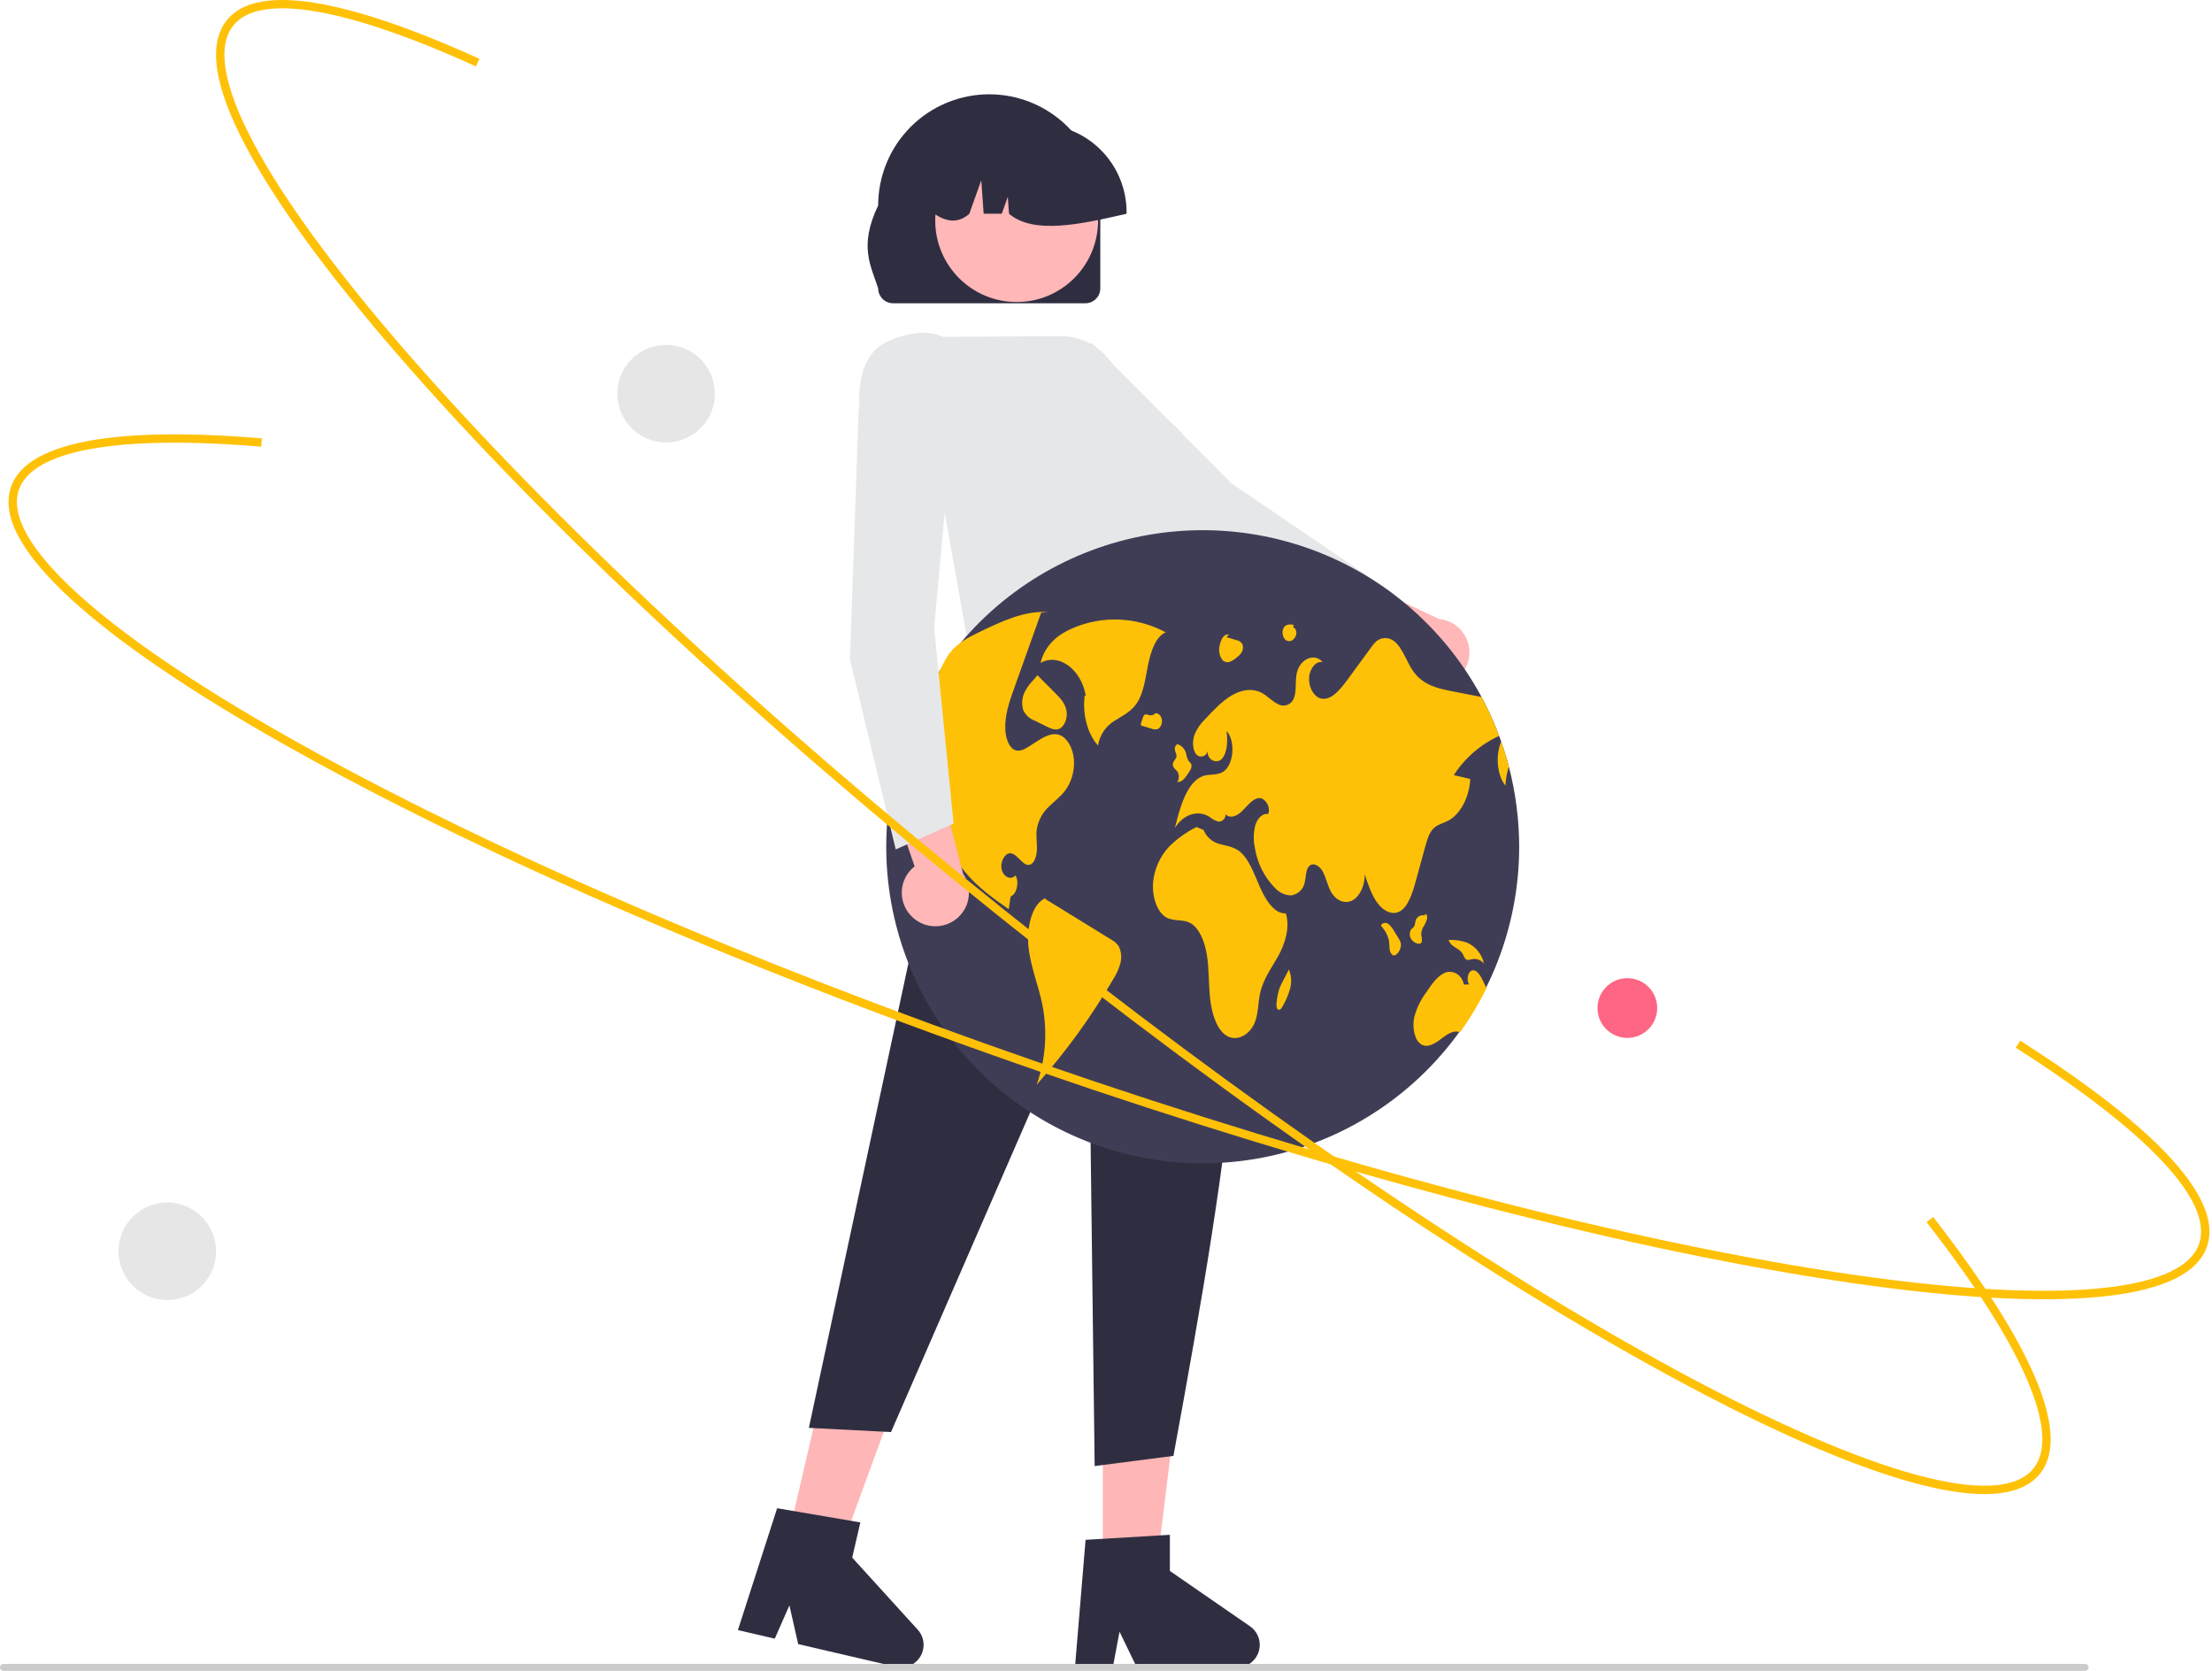 <svg width="793" height="599" viewBox="0 0 793 599" fill="none" xmlns="http://www.w3.org/2000/svg">
<g id="theWorld 1" clip-path="url(#clip0_1_122)">
<path id="Path 2996" d="M516.399 245.733C514.668 245.982 512.904 245.85 511.23 245.344C509.557 244.839 508.014 243.972 506.711 242.806C505.408 241.64 504.377 240.203 503.689 238.595C503.002 236.988 502.675 235.249 502.732 233.501L463.054 218.254L481.019 205.403L515.943 221.852C518.874 222.143 521.595 223.499 523.593 225.662C525.59 227.826 526.724 230.647 526.78 233.591C526.836 236.535 525.81 239.397 523.897 241.635C521.983 243.873 519.315 245.331 516.398 245.733L516.399 245.733Z" fill="#FFB7B7"/>
<path id="Path 2997" d="M493.726 234.794L499.921 212.942L499.616 212.734L441.586 173.314L391.423 122.981L362.202 134.656L364.121 143.905L364.246 144.018L430.941 203.756L431.003 203.786L493.726 234.794Z" fill="#E6E7E8"/>
<path id="Vector" d="M434.278 284.709L344.469 272.12L352.374 217.013H418.492L434.278 284.709Z" fill="#FFB6B6"/>
<path id="Vector_2" d="M281.679 554.553L300.102 558.834L325.381 489.813L298.192 483.495L281.679 554.553Z" fill="#FFB6B6"/>
<path id="Vector_3" d="M264.538 584.213L277.749 587.283L283.006 575.358L286.147 589.235L321.187 597.378C322.867 597.768 324.627 597.611 326.211 596.93C327.796 596.249 329.121 595.08 329.993 593.592C330.866 592.105 331.24 590.378 331.061 588.663C330.882 586.948 330.16 585.335 329 584.059L305.509 558.231L308.439 545.621L278.599 540.538L264.538 584.213Z" fill="#2F2E41"/>
<path id="Vector_4" d="M395.352 564.819H414.265L423.266 491.867H395.352V564.819Z" fill="#FFB6B6"/>
<path id="Vector_5" d="M385.369 597.589H398.933L401.354 584.784L407.554 597.589H443.528C445.252 597.589 446.932 597.038 448.321 596.016C449.71 594.995 450.736 593.555 451.249 591.909C451.762 590.263 451.735 588.496 451.173 586.866C450.611 585.236 449.542 583.828 448.123 582.848L419.396 563.008V550.062L389.179 551.865L385.369 597.589Z" fill="#2F2E41"/>
<path id="Vector_6" d="M343.334 262.77L431.163 255.783C457.08 316.325 440.601 412.974 420.683 521.773L392.434 525.426L390.243 350.598L319.425 513.24L289.983 511.735L343.334 262.77Z" fill="#2F2E41"/>
<path id="Path 3002" d="M394.458 103.344V73.63C394.46 68.4 393.433 63.221 391.433 58.388C389.433 53.554 386.501 49.163 382.803 45.464C379.106 41.764 374.715 38.83 369.883 36.827C365.051 34.825 359.872 33.795 354.642 33.795C349.412 33.795 344.232 34.825 339.4 36.827C334.568 38.83 330.178 41.764 326.481 45.464C322.783 49.163 319.851 53.554 317.851 58.388C315.851 63.221 314.823 68.4 314.826 73.63C307.808 88.254 312.199 95.206 314.826 103.344C314.828 104.761 315.392 106.12 316.394 107.122C317.397 108.124 318.755 108.688 320.172 108.69H389.109C390.527 108.689 391.886 108.125 392.889 107.123C393.891 106.121 394.455 104.762 394.458 103.344V103.344Z" fill="#2F2E41"/>
<path id="Ellipse 572" d="M364.468 108.242C380.59 108.242 393.66 95.173 393.66 79.05C393.66 62.928 380.59 49.858 364.468 49.858C348.346 49.858 335.276 62.928 335.276 79.05C335.276 95.173 348.346 108.242 364.468 108.242Z" fill="#FFB7B7"/>
<path id="Path 3003" d="M403.877 76.007C403.868 67.656 400.546 59.651 394.642 53.746C388.737 47.842 380.731 44.52 372.381 44.511H366.438C358.088 44.52 350.082 47.842 344.178 53.746C338.273 59.651 334.952 67.656 334.942 76.007V76.601C339.393 79.644 343.618 80.089 347.502 76.601L351.785 64.607L352.641 76.601H359.133L361.297 70.55L361.73 76.601C370.498 84.069 387.078 80.49 403.877 76.601L403.877 76.007Z" fill="#2F2E41"/>
<path id="Path 3004" d="M347.446 233.119L421.771 230.291L425.925 181.668C429.129 172.768 429.181 165.12 426.079 158.955C423.411 153.887 418.929 150.012 413.528 148.106L397.264 128.463C395.172 125.938 392.545 123.91 389.574 122.525C386.602 121.139 383.359 120.431 380.081 120.452L337.821 120.741C336.803 120.128 330.625 116.988 318.439 122.268C305.223 127.996 308.292 147.896 308.325 148.096L308.356 148.283L308.501 148.41L336.608 172.086L347.446 233.119Z" fill="#E6E7E8"/>
<path id="Path 2960" d="M1.247 598.836H747.528C747.859 598.836 748.176 598.705 748.41 598.471C748.644 598.237 748.775 597.92 748.775 597.589C748.775 597.259 748.644 596.941 748.41 596.708C748.176 596.474 747.859 596.342 747.528 596.342H1.247C0.916 596.342 0.599 596.474 0.365 596.708C0.131 596.941 0 597.259 0 597.589C0 597.92 0.131 598.237 0.365 598.471C0.599 598.705 0.916 598.836 1.247 598.836V598.836Z" fill="#CCCCCC"/>
<g id="EARTH">
<path id="Vector_7" d="M544.626 303.695C544.57 332.021 533.92 359.302 514.77 380.174C495.62 401.046 469.355 414 441.138 416.488C412.921 418.977 384.794 410.82 362.287 393.622C339.779 376.424 324.519 351.428 319.506 323.549C314.494 295.669 320.091 266.924 335.199 242.962C350.306 219.001 373.83 201.558 401.147 194.062C428.463 186.565 457.596 189.559 482.817 202.453C508.038 215.348 527.524 237.21 537.443 263.743C537.69 264.41 537.931 265.076 538.166 265.748V265.755C539.213 268.712 540.135 271.724 540.933 274.791C543.393 284.228 544.634 293.942 544.626 303.695V303.695Z" fill="#3F3D56"/>
<path id="Vector_8" d="M417.91 226.632C412.777 223.856 407.077 222.289 401.247 222.051C395.416 221.812 389.608 222.908 384.266 225.256C379.562 227.303 374.608 230.975 373.039 237.607C379.386 233.861 387.602 239.779 389.235 249.273L388.854 249.378C387.991 255.954 389.917 263.113 393.645 267.191C393.922 265.351 394.605 263.596 395.646 262.053C396.686 260.511 398.056 259.219 399.658 258.272C402.397 256.472 405.427 255.164 407.518 252.069C409.996 248.4 410.626 243.037 411.611 238.145C412.595 233.253 414.463 227.995 417.91 226.632Z" fill="#FFC107"/>
<path id="Vector_9" d="M382.383 282.59C380.625 285.229 378.277 286.886 376.171 288.948C373.739 291.16 372.143 294.143 371.653 297.394C371.386 299.691 371.799 302.026 371.742 304.348C371.685 306.671 370.91 309.285 369.33 309.863C366.836 310.764 364.933 306.131 362.369 305.808C360.332 305.554 358.498 308.759 359.089 311.538C359.679 314.317 362.452 315.548 364.044 313.733C365.485 316.151 364.47 320.536 362.306 321.278C362.077 322.801 361.849 324.318 361.627 325.841C356.157 322.014 350.63 318.125 345.979 312.521C340.806 306.343 337.597 298.759 336.765 290.744C336.162 284.303 337.057 276.936 334.1 271.98C331.733 268.014 327.672 267.138 324.017 267.386C323.35 267.43 322.678 267.506 322.012 267.589C324.167 261.115 326.905 254.849 330.191 248.869C330.935 248.55 331.626 248.12 332.24 247.594C335.642 244.707 337.152 238.862 339.912 234.82C340.09 234.56 340.274 234.306 340.464 234.059C343.288 230.372 347.07 228.475 350.725 226.711C358.816 222.783 367.141 218.804 375.682 219.35L373.252 219.585C370.415 227.529 367.577 235.474 364.736 243.418C364.304 244.637 363.869 245.857 363.429 247.08C361.817 251.598 360.155 256.408 360.402 261.465C360.548 264.46 361.589 267.658 363.568 268.686C365.415 269.638 367.433 268.471 369.216 267.316C369.971 266.833 370.72 266.351 371.475 265.863C374.184 264.118 377.186 262.328 380.048 263.496C382.669 264.562 384.604 268.122 384.972 271.961C385.309 275.692 384.399 279.431 382.383 282.59Z" fill="#FFC107"/>
<path id="Vector_10" d="M398.498 336.829C390.585 331.957 382.671 327.085 374.757 322.212L374.892 321.866C369.971 323.74 367.929 332.486 368.742 339.639C369.555 346.791 372.312 353.185 373.705 360.154C375.583 369.691 374.874 379.557 371.652 388.727C382.058 377.051 391.267 364.362 399.141 350.848C400.241 349.145 401.079 347.287 401.628 345.335C402.208 343.255 402.001 341.033 401.046 339.096C400.398 338.141 399.523 337.362 398.498 336.829V336.829Z" fill="#FFC107"/>
<path id="Vector_11" d="M367.266 248.185C366.337 250.18 366.194 252.453 366.865 254.549C367.646 256.238 369.062 257.549 370.806 258.199L375.179 260.366C376.633 261.087 378.201 261.815 379.684 261.222C381.473 260.507 382.713 257.703 382.392 255.099C382.051 252.329 380.304 250.424 378.69 248.801C376.43 246.53 374.17 244.26 371.91 241.989L370.636 243.549C369.259 244.893 368.119 246.46 367.266 248.185V248.185Z" fill="#FFC107"/>
<path id="Vector_12" d="M521.185 277.799C523.153 278.262 525.12 278.725 527.087 279.188C526.744 285.832 523.451 291.981 519.034 294.208C517.194 295.135 515.145 295.477 513.622 297.21C512.245 298.783 511.547 301.233 510.906 303.574C509.783 307.661 508.659 311.747 507.536 315.834C506.331 320.238 504.782 325.13 501.648 326.716C498.957 328.081 495.879 326.412 493.811 323.613C491.742 320.815 490.479 317.052 489.255 313.384C489.331 317.382 487.472 321.304 484.838 322.693C482.198 324.083 478.988 322.827 477.224 319.724C475.954 317.496 475.428 314.558 474.184 312.299C472.94 310.04 470.332 308.746 468.974 310.865C468.08 312.274 468.194 314.431 467.75 316.221C467.526 317.409 466.938 318.498 466.067 319.336C465.195 320.174 464.085 320.72 462.889 320.898C461.789 320.872 460.706 320.624 459.706 320.167C458.706 319.709 457.809 319.054 457.07 318.239C453.184 314.264 450.655 309.162 449.843 303.663C449.292 301.027 449.362 298.298 450.046 295.693C450.826 293.225 452.711 291.321 454.583 291.791C455.814 289.189 453.383 285.737 451.194 286.042C448.999 286.346 447.279 288.7 445.477 290.509C443.681 292.317 441.168 293.631 439.36 291.835C439.4 292.492 439.178 293.138 438.742 293.631C438.306 294.124 437.692 294.424 437.036 294.464C436.971 294.468 436.906 294.47 436.841 294.468C435.638 294.123 434.521 293.531 433.56 292.73C429.416 290.147 424.156 291.86 421.211 296.746C423.052 288.916 425.748 279.931 431.402 278.09C433.712 277.335 436.231 277.957 438.414 276.65C442.279 274.334 443.059 265.583 439.721 261.973C440.147 265.387 440.064 269.372 438.262 271.707C436.46 274.042 432.678 272.519 432.906 269.067C432.855 269.553 432.651 270.01 432.325 270.372C431.998 270.735 431.565 270.985 431.087 271.086C430.609 271.188 430.112 271.135 429.666 270.937C429.22 270.738 428.848 270.404 428.604 269.981C427.405 268.153 427.506 265.165 428.357 262.982C429.233 261.005 430.49 259.219 432.056 257.728C435.07 254.498 438.129 251.23 441.619 249.199C445.115 247.169 449.151 246.483 452.654 248.501C454.5 249.567 456.125 251.344 458.009 252.283C458.452 252.558 458.945 252.743 459.459 252.827C459.974 252.912 460.499 252.894 461.007 252.775C461.514 252.656 461.994 252.439 462.417 252.135C462.84 251.831 463.2 251.446 463.474 251.003C463.496 250.969 463.516 250.935 463.536 250.9C464.939 248.438 464.279 244.783 464.799 241.705C465.732 236.267 471.17 233.723 474.184 237.314C471.932 236.737 469.603 239.402 469.323 242.632C469.038 245.862 470.669 249.123 472.852 250.1C476.519 251.725 480.111 247.638 482.884 243.856C485.777 239.897 488.675 235.939 491.577 231.984C492.041 231.31 492.561 230.678 493.132 230.093C494.041 229.207 495.252 228.7 496.521 228.674C497.79 228.648 499.022 229.105 499.966 229.953C502.898 232.346 504.275 237.251 506.68 240.626C510.17 245.532 515.392 246.725 520.253 247.676C523.876 248.381 527.501 249.089 531.129 249.802C533.547 254.301 535.657 258.959 537.443 263.743C530.791 266.777 525.148 271.655 521.185 277.799V277.799Z" fill="#FFC107"/>
<path id="Vector_13" d="M540.933 274.791C540.189 276.982 539.783 279.274 539.727 281.587C536.618 277.792 536.123 270.679 538.166 265.755C539.213 268.712 540.135 271.724 540.933 274.791Z" fill="#FFC107"/>
<path id="Vector_14" d="M532.899 354.148C530.181 359.668 527.019 364.959 523.444 369.968C521.16 368.99 518.704 370.735 516.566 372.373C514.332 374.086 511.648 375.755 509.357 374.194C507.016 372.595 506.261 368.121 507.003 364.574C507.856 361.302 509.349 358.231 511.394 355.538C513.298 352.695 515.335 349.744 517.981 348.64C520.633 347.536 524.041 349.097 524.815 352.866L526.693 352.803C525.64 351.356 526.192 348.361 527.607 347.834C529.238 347.219 530.653 349.459 531.618 351.439C532.049 352.333 532.487 353.234 532.899 354.148Z" fill="#FFC107"/>
<path id="Vector_15" d="M460.963 327.345C456.925 327.599 453.727 322.629 451.602 317.74C449.477 312.85 447.538 307.259 443.896 304.77C441.814 303.348 439.441 303.153 437.183 302.464C435.903 302.14 434.718 301.516 433.726 300.644C432.735 299.771 431.966 298.674 431.483 297.445L428.922 296.41C425.34 298.201 422.059 300.54 419.199 303.344C415.93 306.816 413.894 311.267 413.405 316.01C412.916 321.136 414.722 326.852 418.098 328.778C420.765 330.299 423.87 329.34 426.572 330.733C429.947 332.474 431.951 337.529 432.71 342.521C433.469 347.513 433.276 352.7 433.819 357.748C434.362 362.797 435.858 368.05 438.953 370.637C442.827 373.874 448.511 371.184 450.249 365.291C451.102 362.4 451.072 359.138 451.71 356.138C452.833 350.853 455.863 346.933 458.266 342.598C460.669 338.263 462.561 332.376 460.963 327.345Z" fill="#FFC107"/>
<path id="Vector_16" d="M421.069 275.419C421.445 275.765 421.796 276.138 422.12 276.535C422.455 277.112 422.626 277.77 422.614 278.437C422.603 279.104 422.41 279.756 422.055 280.321C422.542 280.294 423.017 280.165 423.451 279.945C423.886 279.724 424.269 279.416 424.578 279.039C425.315 278.2 425.963 277.287 426.512 276.314C426.771 275.981 426.955 275.597 427.054 275.187C427.152 274.778 427.162 274.352 427.083 273.938C426.892 273.393 426.441 273.161 426.125 272.752C425.687 271.951 425.387 271.082 425.24 270.182C425.065 269.338 424.658 268.559 424.064 267.934C423.471 267.309 422.715 266.861 421.881 266.642L422.083 266.681C421.739 266.885 421.467 267.192 421.306 267.559C421.145 267.925 421.102 268.333 421.184 268.725C421.307 269.517 421.816 270.174 421.765 270.982C421.692 272.143 420.532 272.688 420.46 273.85C420.449 274.432 420.667 274.996 421.069 275.419Z" fill="#FFC107"/>
<path id="Vector_17" d="M414.152 255.684L414.169 255.68C414.294 255.567 414.409 255.444 414.514 255.313L414.152 255.684Z" fill="#FFC107"/>
<path id="Vector_18" d="M415.362 261.135C415.847 260.709 416.206 260.159 416.399 259.543C416.592 258.928 416.613 258.271 416.458 257.645C416.165 256.324 415.127 255.436 414.17 255.68C413.892 255.962 413.547 256.168 413.168 256.28C412.788 256.392 412.387 256.405 412 256.319C411.409 256.167 410.759 255.774 410.245 256.22C409.952 256.553 409.746 256.954 409.647 257.387C409.457 257.971 409.267 258.554 409.077 259.137C408.987 259.346 408.964 259.578 409.01 259.8C409.046 259.89 409.105 259.968 409.18 260.028C409.256 260.088 409.346 260.128 409.441 260.143C410.581 260.479 411.721 260.815 412.861 261.151C413.254 261.332 413.681 261.424 414.114 261.422C414.546 261.419 414.972 261.321 415.362 261.135V261.135Z" fill="#FFC107"/>
<path id="Vector_19" d="M501.434 336.392C500.907 335.53 500.38 334.667 499.853 333.804C499.336 332.805 498.628 331.916 497.77 331.188C497.584 331.032 497.369 330.915 497.138 330.842C496.907 330.769 496.663 330.743 496.422 330.764C496.18 330.785 495.945 330.854 495.73 330.966C495.516 331.078 495.325 331.232 495.169 331.418L495.142 331.451L495.206 331.944C496.617 333.457 497.579 335.333 497.983 337.362C498.103 338.244 498.061 339.157 498.167 340.042C498.178 340.453 498.27 340.857 498.437 341.233C498.605 341.608 498.845 341.946 499.143 342.228C499.973 342.783 500.947 341.965 501.538 340.968C502.066 340.149 502.303 339.176 502.21 338.205C502.079 337.554 501.815 336.937 501.434 336.392V336.392Z" fill="#FFC107"/>
<path id="Vector_20" d="M509.702 337.515C509.802 336.708 509.737 335.888 509.509 335.106C509.471 334.049 509.752 333.005 510.314 332.108C510.872 331.263 511.295 330.335 511.568 329.359C511.683 328.914 511.662 328.445 511.508 328.013C511.333 327.621 510.911 327.442 510.668 327.752L511.187 328.086C510.487 327.961 509.767 327.996 509.082 328.188C508.691 328.338 508.342 328.579 508.065 328.893C507.787 329.206 507.589 329.581 507.487 329.987C507.401 330.62 507.261 331.244 507.068 331.853C506.759 332.489 506.16 332.7 505.784 333.258C505.527 333.753 505.398 334.304 505.407 334.861C505.416 335.419 505.564 335.965 505.837 336.451C506.309 337.246 507.061 337.837 507.945 338.109C508.578 338.336 509.412 338.348 509.702 337.515Z" fill="#FFC107"/>
<path id="Vector_21" d="M524.425 341.958C524.654 342.553 524.961 343.116 525.337 343.632C526.042 344.342 527 343.906 527.855 343.733C528.631 343.61 529.426 343.7 530.155 343.993C530.884 344.285 531.52 344.769 531.997 345.394C531.665 343.74 530.941 342.19 529.886 340.874C528.831 339.558 527.476 338.514 525.934 337.83C523.93 337.137 521.819 336.806 519.699 336.855L519.337 336.948C520.259 339.634 523.157 339.574 524.425 341.958Z" fill="#FFC107"/>
<path id="Vector_22" d="M462.067 347.451L462.072 347.463L462.178 347.26L462.067 347.451Z" fill="#FFC107"/>
<path id="Vector_23" d="M459.833 351.774C459.346 352.659 458.927 353.579 458.58 354.527C458.121 356.063 457.817 357.641 457.672 359.237C457.559 360.145 457.524 361.304 458.093 361.746C458.256 361.855 458.453 361.9 458.647 361.874C458.841 361.847 459.019 361.751 459.148 361.603C459.464 361.269 459.722 360.885 459.913 360.466C461.031 358.541 461.898 356.481 462.495 354.337C463.118 352.062 462.97 349.644 462.072 347.463C461.326 348.9 460.58 350.337 459.833 351.774Z" fill="#FFC107"/>
<path id="Vector_24" d="M438.286 236.593C438.641 236.94 439.09 237.175 439.576 237.27C440.063 237.365 440.568 237.315 441.027 237.128C441.978 236.712 442.85 236.136 443.605 235.424C444.231 234.961 444.762 234.383 445.168 233.719C445.393 233.323 445.536 232.886 445.591 232.434C445.646 231.982 445.611 231.523 445.488 231.085C445.313 230.665 445.034 230.296 444.678 230.014C444.321 229.731 443.898 229.545 443.449 229.471C442.183 229.096 440.918 228.721 439.652 228.345L440.568 227.52C439.626 227.015 438.584 227.953 437.995 229.114C437.617 229.873 437.354 230.683 437.214 231.518C437.014 232.391 437.006 233.297 437.191 234.174C437.376 235.05 437.75 235.875 438.286 236.593V236.593Z" fill="#FFC107"/>
<path id="Vector_25" d="M460.629 229.092C460.985 229.485 461.478 229.728 462.007 229.771C462.537 229.814 463.062 229.654 463.478 229.324C463.836 229.055 464.133 228.714 464.35 228.323C464.567 227.932 464.699 227.5 464.738 227.054C464.828 226.059 464.335 224.952 463.633 224.866L463.793 223.934C462.439 223.69 460.773 223.641 460.047 225.285C459.803 225.915 459.727 226.598 459.829 227.266C459.931 227.934 460.207 228.564 460.629 229.092Z" fill="#FFC107"/>
</g>
<path id="Path 3011" d="M327.247 328.837C325.946 327.668 324.917 326.229 324.233 324.62C323.548 323.011 323.225 321.272 323.285 319.525C323.345 317.778 323.787 316.065 324.58 314.507C325.374 312.949 326.499 311.584 327.877 310.507L314.151 270.278L335.535 275.833L345.281 313.182C346.936 315.617 347.641 318.575 347.261 321.496C346.881 324.416 345.442 327.095 343.218 329.026C340.994 330.956 338.139 332.003 335.194 331.969C332.249 331.934 329.42 330.82 327.242 328.838L327.247 328.837Z" fill="#FFB7B7"/>
<path id="Path 3012" d="M321.115 304.423L341.863 295.177L334.893 225L341.384 154.236L313.683 139.286L307.814 146.687V146.855L304.704 236.337L304.721 236.405L321.115 304.423Z" fill="#E6E7E8"/>
<path id="orbit1" d="M638.954 513.546C627.222 508.151 614.569 501.795 600.992 494.477C530.772 456.622 444.423 397.567 357.851 328.193C271.28 258.82 194.829 187.413 142.581 127.13C117.13 97.764 98.797 72.615 88.092 52.381C76.758 30.959 74.473 15.779 81.297 7.262C94.593 -9.329 137.893 5.615 171.875 21.073L170.633 23.804C123.966 2.576 93.071 -2.632 83.638 9.139C71.624 24.131 93.935 66.42 144.848 125.165C196.981 185.316 273.293 256.588 359.727 325.853C446.162 395.116 532.35 454.064 602.416 491.837C670.84 528.726 716.977 541.285 728.991 526.293C738.966 513.845 725.36 482.494 690.68 438.014L693.046 436.17C718.245 468.49 745.342 510.686 731.332 528.169C724.508 536.685 709.194 537.762 685.818 531.369C672.492 527.724 656.81 521.757 638.954 513.546Z" fill="#FFC107"/>
<path id="orbit2" d="M189.725 311.265C157.382 296.392 127.824 281.455 101.935 266.837C68.097 247.729 42.38 230.201 25.5 214.741C7.628 198.372 0.374 184.842 3.941 174.528C10.888 154.435 56.692 153.962 93.893 157.103L93.64 160.093C42.554 155.779 11.705 161.253 6.776 175.509C0.497 193.666 35.719 226.001 103.411 264.224C172.723 303.363 268.545 344.853 373.227 381.048C477.908 417.245 578.891 443.808 657.575 455.843C734.418 467.597 782.092 463.925 788.37 445.768C793.582 430.693 770.233 405.737 722.625 375.494L724.234 372.962C758.827 394.936 798.526 425.575 791.205 446.749C787.639 457.063 773.577 463.222 749.411 465.055C726.586 466.787 695.535 464.685 657.122 458.809C578.264 446.747 477.093 420.137 372.246 383.884C306.473 361.14 244.167 336.3 189.725 311.265Z" fill="#FFC107"/>
<path id="Vector_26" d="M238.796 158.585C248.451 158.585 256.279 150.758 256.279 141.102C256.279 131.446 248.451 123.619 238.796 123.619C229.14 123.619 221.313 131.446 221.313 141.102C221.313 150.758 229.14 158.585 238.796 158.585Z" fill="#E6E6E6"/>
<path id="Vector_27" d="M583.401 371.975C589.312 371.975 594.104 367.184 594.104 361.273C594.104 355.362 589.312 350.571 583.401 350.571C577.491 350.571 572.699 355.362 572.699 361.273C572.699 367.184 577.491 371.975 583.401 371.975Z" fill="#FF6584"/>
<path id="Vector_28" d="M59.977 465.92C69.632 465.92 77.46 458.093 77.46 448.437C77.46 438.781 69.632 430.954 59.977 430.954C50.321 430.954 42.494 438.781 42.494 448.437C42.494 458.093 50.321 465.92 59.977 465.92Z" fill="#E6E6E6"/>
</g>
<defs>
<clipPath id="clip0_1_122">
<rect width="792.086" height="598.836" fill="white"/>
</clipPath>
</defs>
</svg>
